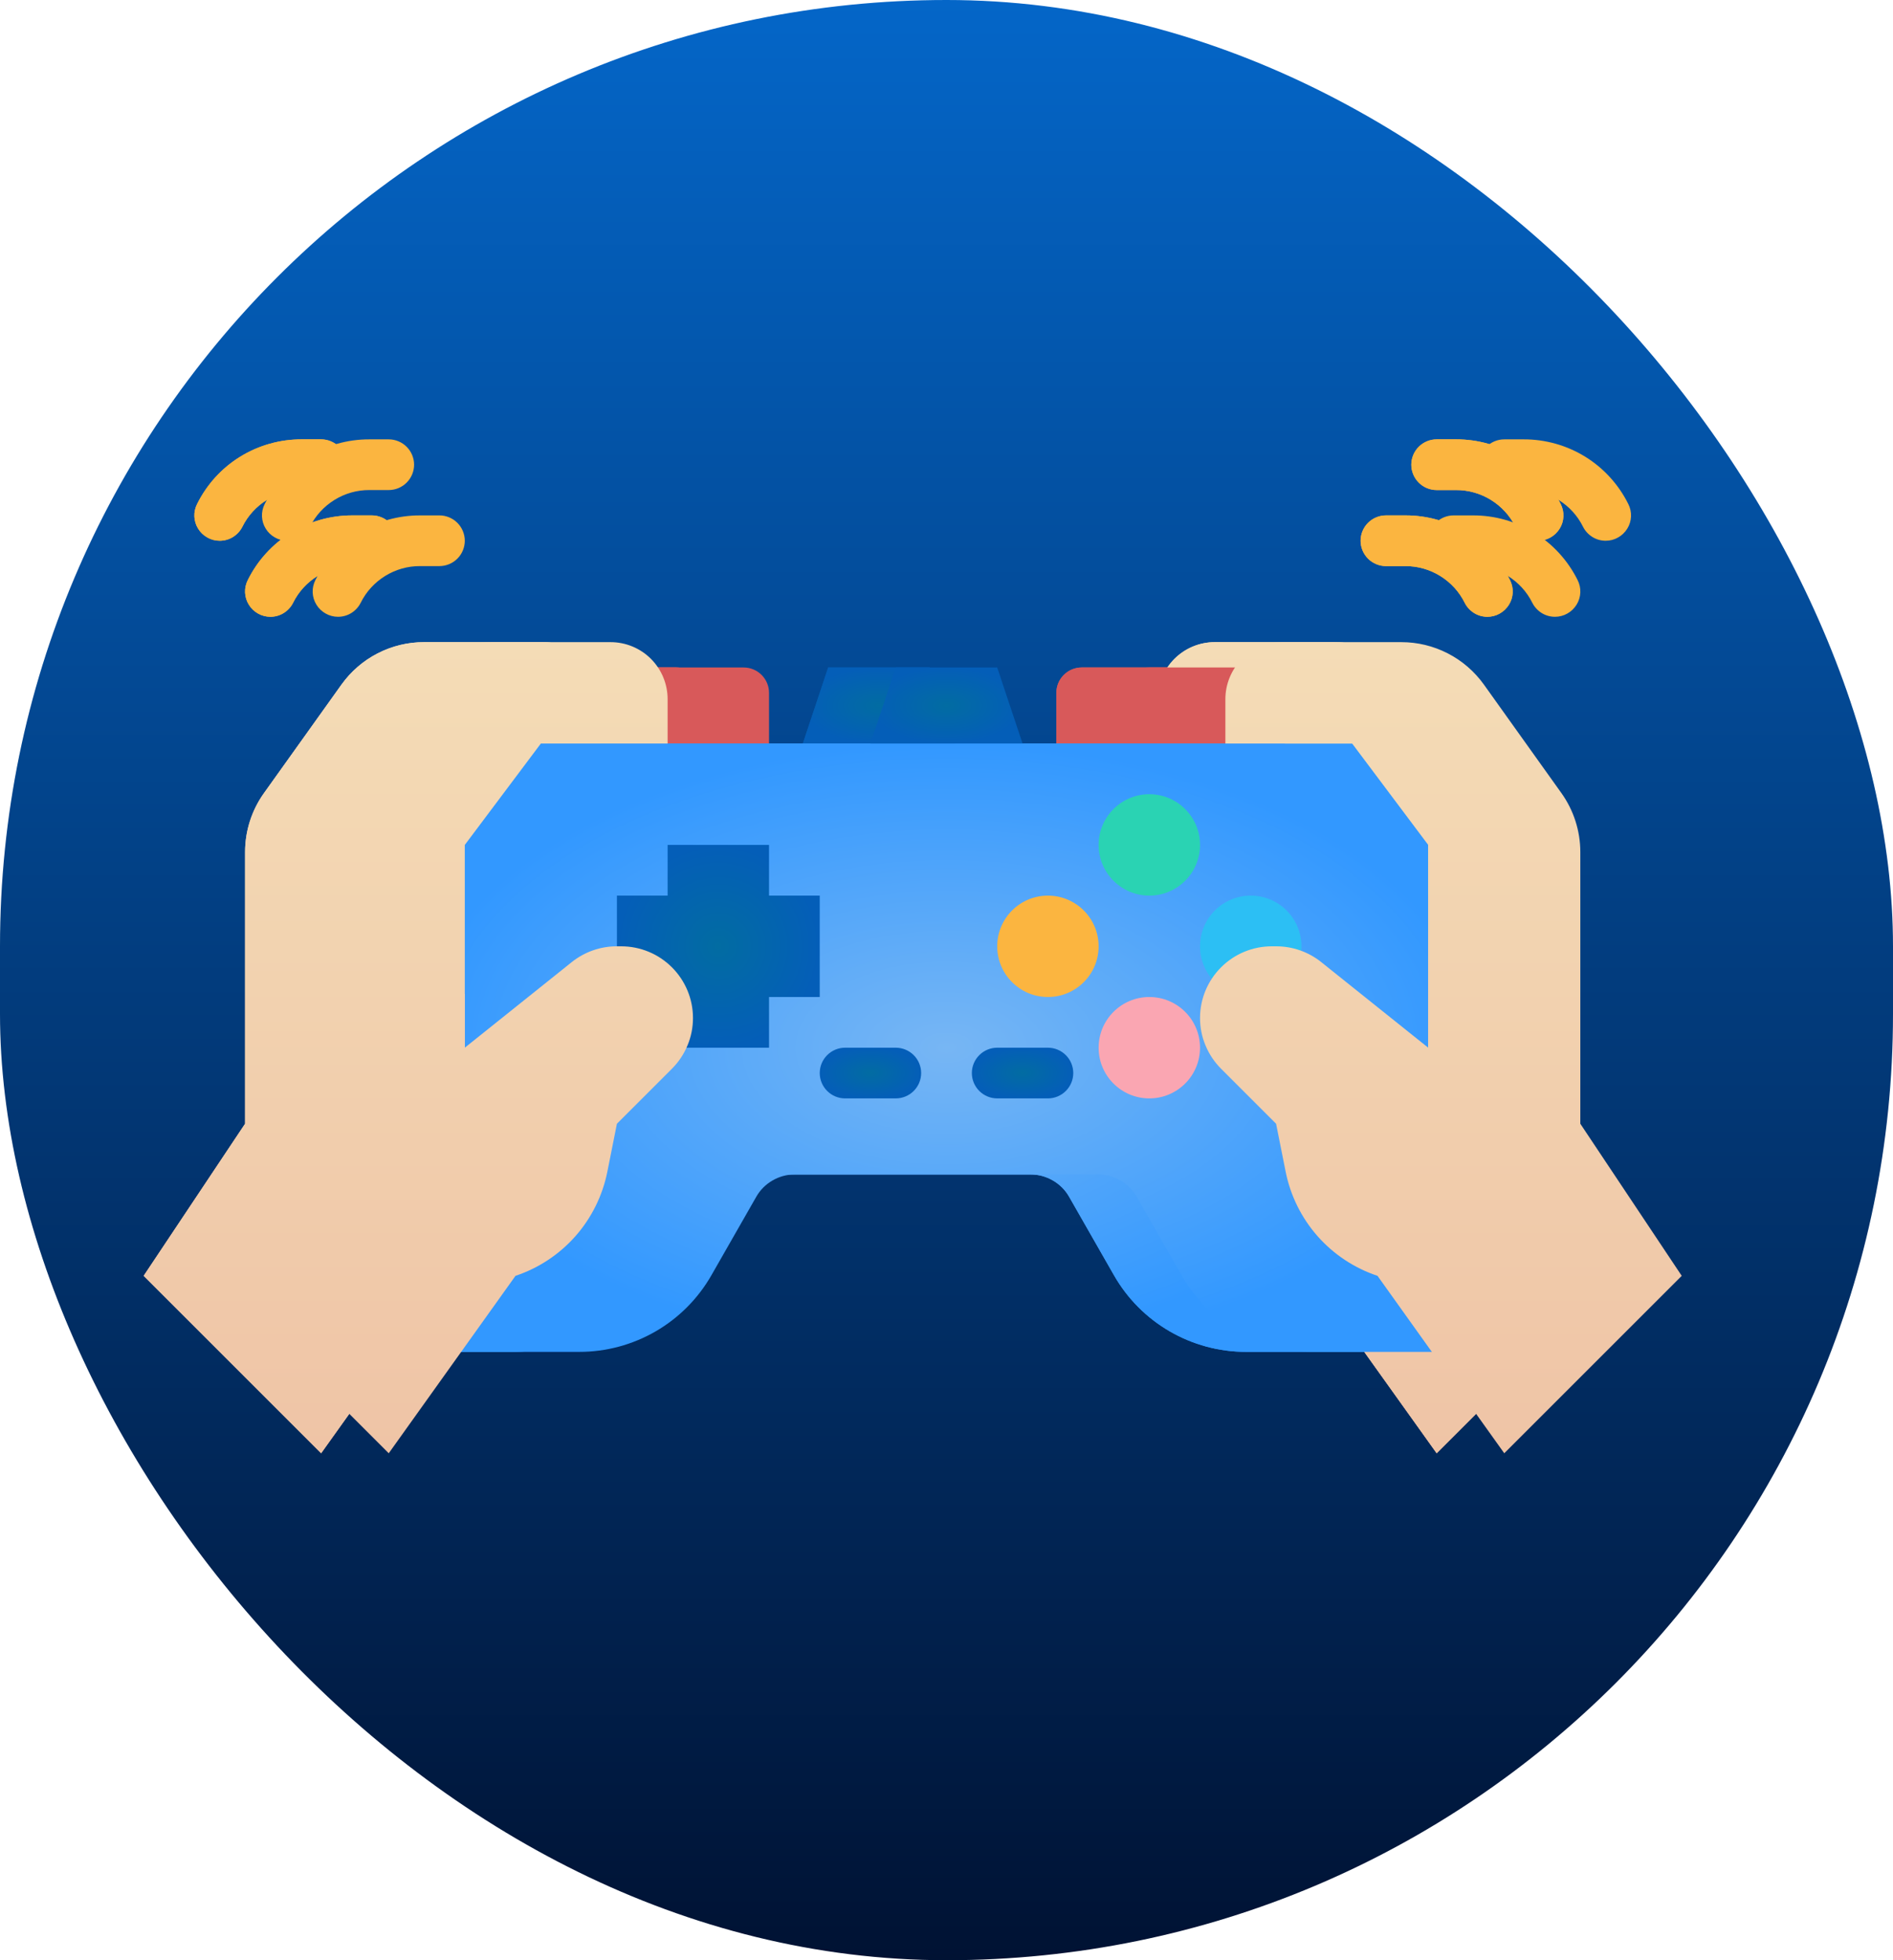 <svg width="28" height="29" viewBox="0 0 28 29" fill="none" xmlns="http://www.w3.org/2000/svg">
<rect width="28" height="29" rx="14" fill="url(#paint0_linear)"/>
<path d="M10.375 11H8.125V9.875H10C10.1 9.875 10.195 9.915 10.265 9.985C10.335 10.055 10.375 10.15 10.375 10.25V11Z" fill="#D8595A"/>
<path d="M15.625 11H17.875V9.875H16C15.9 9.875 15.805 9.915 15.735 9.985C15.665 10.055 15.625 10.15 15.625 10.25V11Z" fill="#D8595A"/>
<path d="M20.125 17.375V11H5.875V17.375L5.125 20H7.569C7.966 20 8.356 19.895 8.699 19.696C9.042 19.497 9.326 19.211 9.523 18.866L10.186 17.706C10.243 17.605 10.326 17.522 10.427 17.464C10.527 17.406 10.64 17.375 10.756 17.375H15.244C15.36 17.375 15.473 17.406 15.573 17.464C15.674 17.522 15.757 17.605 15.814 17.706L16.477 18.866C16.674 19.211 16.958 19.497 17.301 19.696C17.644 19.895 18.034 20 18.431 20H20.875L20.125 17.375Z" fill="url(#paint1_radial)"/>
<path d="M11.125 13.25H10.375V12.5H8.875V13.25H8.125V14.75H8.875V15.5H10.375V14.75H11.125V13.25Z" fill="url(#paint2_radial)"/>
<path d="M14.5 14.75C14.914 14.75 15.25 14.414 15.25 14C15.25 13.586 14.914 13.25 14.5 13.25C14.086 13.25 13.75 13.586 13.75 14C13.75 14.414 14.086 14.75 14.5 14.75Z" fill="#FBB540"/>
<path d="M16 13.25C16.414 13.25 16.75 12.914 16.75 12.5C16.75 12.086 16.414 11.75 16 11.75C15.586 11.75 15.25 12.086 15.25 12.5C15.25 12.914 15.586 13.25 16 13.25Z" fill="#2AD3B3"/>
<path d="M16 16.25C16.414 16.25 16.75 15.914 16.75 15.5C16.75 15.086 16.414 14.75 16 14.75C15.586 14.75 15.25 15.086 15.25 15.5C15.25 15.914 15.586 16.25 16 16.25Z" fill="#FAA6B2"/>
<path d="M17.5 14.75C17.914 14.75 18.25 14.414 18.25 14C18.25 13.586 17.914 13.25 17.5 13.25C17.086 13.25 16.75 13.586 16.75 14C16.75 14.414 17.086 14.75 17.5 14.75Z" fill="#2CBFF4"/>
<path d="M4.75 21.5L6.625 18.875C6.967 18.761 7.272 18.559 7.511 18.289C7.749 18.019 7.912 17.69 7.983 17.337L8.125 16.625L8.939 15.811C9.038 15.712 9.116 15.595 9.169 15.466C9.223 15.338 9.25 15.2 9.25 15.061C9.25 14.779 9.138 14.51 8.939 14.311C8.74 14.112 8.471 14 8.189 14H8.122C7.881 14 7.648 14.082 7.459 14.232L5.875 15.5V12.5L7 11H8.875V10.344C8.875 10.12 8.786 9.905 8.628 9.747C8.47 9.589 8.255 9.5 8.031 9.5H6.272C6.033 9.5 5.798 9.557 5.586 9.666C5.373 9.775 5.19 9.934 5.051 10.128L3.904 11.734C3.723 11.988 3.625 12.293 3.625 12.606V16.625L2.125 18.875L4.75 21.5Z" fill="url(#paint3_linear)"/>
<path d="M21.25 21.5L19.375 18.875C19.033 18.761 18.728 18.559 18.489 18.289C18.251 18.019 18.088 17.69 18.017 17.337L17.875 16.625L17.061 15.811C16.962 15.712 16.884 15.595 16.831 15.466C16.777 15.338 16.75 15.2 16.75 15.061C16.75 14.779 16.862 14.51 17.061 14.311C17.26 14.112 17.529 14 17.811 14H17.878C18.119 14 18.352 14.082 18.541 14.232L20.125 15.5V12.5L19 11H17.125V10.344C17.125 10.12 17.214 9.905 17.372 9.747C17.53 9.589 17.745 9.5 17.969 9.5H19.728C19.967 9.5 20.202 9.557 20.414 9.666C20.627 9.775 20.81 9.934 20.949 10.128L22.096 11.734C22.277 11.988 22.375 12.293 22.375 12.606V16.625L23.875 18.875L21.25 21.5Z" fill="url(#paint4_linear)"/>
<path d="M12.25 16.25H11.5C11.4 16.25 11.305 16.21 11.235 16.14C11.165 16.07 11.125 15.975 11.125 15.875C11.125 15.775 11.165 15.68 11.235 15.61C11.305 15.54 11.4 15.5 11.5 15.5H12.25C12.35 15.5 12.445 15.54 12.515 15.61C12.585 15.68 12.625 15.775 12.625 15.875C12.625 15.975 12.585 16.07 12.515 16.14C12.445 16.21 12.35 16.25 12.25 16.25Z" fill="url(#paint5_radial)"/>
<path d="M14.5 16.25H13.75C13.65 16.25 13.555 16.21 13.485 16.14C13.415 16.07 13.375 15.975 13.375 15.875C13.375 15.775 13.415 15.68 13.485 15.61C13.555 15.54 13.65 15.5 13.75 15.5H14.5C14.6 15.5 14.695 15.54 14.765 15.61C14.835 15.68 14.875 15.775 14.875 15.875C14.875 15.975 14.835 16.07 14.765 16.14C14.695 16.21 14.6 16.25 14.5 16.25Z" fill="url(#paint6_radial)"/>
<path d="M14.125 11H11.875L12.25 9.875H13.75L14.125 11Z" fill="url(#paint7_radial)"/>
<path d="M4 9.125C3.936 9.125 3.873 9.109 3.817 9.077C3.761 9.046 3.714 9.001 3.681 8.947C3.647 8.893 3.628 8.831 3.625 8.767C3.622 8.703 3.636 8.639 3.665 8.582C3.808 8.294 4.028 8.051 4.302 7.882C4.576 7.713 4.892 7.624 5.214 7.625H5.5C5.599 7.625 5.695 7.665 5.765 7.735C5.835 7.805 5.875 7.901 5.875 8C5.875 8.099 5.835 8.195 5.765 8.265C5.695 8.335 5.599 8.375 5.5 8.375H5.214C5.031 8.374 4.852 8.425 4.697 8.521C4.542 8.617 4.416 8.754 4.335 8.918C4.304 8.98 4.256 9.032 4.197 9.069C4.138 9.106 4.069 9.125 4 9.125Z" fill="#FBB540"/>
<path d="M3.25 8C3.186 8 3.123 7.984 3.067 7.952C3.011 7.921 2.964 7.876 2.931 7.822C2.897 7.768 2.878 7.706 2.875 7.642C2.872 7.578 2.886 7.514 2.915 7.457C3.058 7.169 3.278 6.926 3.552 6.757C3.826 6.588 4.142 6.499 4.464 6.5H4.75C4.849 6.5 4.945 6.54 5.015 6.61C5.085 6.68 5.125 6.776 5.125 6.875C5.125 6.974 5.085 7.07 5.015 7.14C4.945 7.21 4.849 7.25 4.75 7.25H4.464C4.281 7.249 4.102 7.3 3.947 7.396C3.792 7.492 3.666 7.629 3.585 7.793C3.554 7.855 3.506 7.907 3.447 7.944C3.388 7.981 3.319 8 3.25 8Z" fill="#FBB540"/>
<path d="M22 9.125C21.931 9.125 21.862 9.106 21.803 9.069C21.744 9.032 21.696 8.98 21.665 8.918C21.584 8.754 21.458 8.617 21.303 8.521C21.148 8.425 20.969 8.374 20.787 8.375H20.5C20.401 8.375 20.305 8.335 20.235 8.265C20.165 8.195 20.125 8.099 20.125 8C20.125 7.901 20.165 7.805 20.235 7.735C20.305 7.665 20.401 7.625 20.5 7.625H20.787C21.108 7.624 21.424 7.713 21.698 7.882C21.971 8.051 22.192 8.294 22.335 8.582C22.364 8.639 22.378 8.703 22.375 8.767C22.372 8.831 22.353 8.893 22.319 8.947C22.285 9.001 22.239 9.046 22.183 9.077C22.127 9.109 22.064 9.125 22 9.125Z" fill="#FBB540"/>
<path d="M22.75 8C22.681 8 22.612 7.981 22.553 7.944C22.494 7.907 22.446 7.855 22.415 7.793C22.334 7.629 22.208 7.492 22.053 7.396C21.898 7.3 21.719 7.249 21.537 7.25H21.25C21.151 7.25 21.055 7.21 20.985 7.14C20.915 7.07 20.875 6.974 20.875 6.875C20.875 6.776 20.915 6.68 20.985 6.61C21.055 6.54 21.151 6.5 21.25 6.5H21.537C21.858 6.499 22.174 6.588 22.448 6.757C22.721 6.926 22.942 7.169 23.085 7.457C23.114 7.514 23.128 7.578 23.125 7.642C23.122 7.706 23.103 7.768 23.069 7.822C23.035 7.876 22.989 7.921 22.933 7.952C22.877 7.984 22.814 8 22.75 8Z" fill="#FBB540"/>
<path d="M10.375 11H8.125V9.875H10C10.1 9.875 10.195 9.915 10.265 9.985C10.335 10.055 10.375 10.15 10.375 10.25V11Z" fill="#D8595A"/>
<path d="M15.625 11H17.875V9.875H16C15.9 9.875 15.805 9.915 15.735 9.985C15.665 10.055 15.625 10.15 15.625 10.25V11Z" fill="#D8595A"/>
<path d="M20.125 17.375V11H5.875V17.375L5.125 20H7.569C7.966 20 8.356 19.895 8.699 19.696C9.042 19.497 9.326 19.211 9.523 18.866L10.186 17.706C10.243 17.605 10.326 17.522 10.427 17.464C10.527 17.406 10.64 17.375 10.756 17.375H15.244C15.36 17.375 15.473 17.406 15.573 17.464C15.674 17.522 15.757 17.605 15.814 17.706L16.477 18.866C16.674 19.211 16.958 19.497 17.301 19.696C17.644 19.895 18.034 20 18.431 20H20.875L20.125 17.375Z" fill="url(#paint8_radial)"/>
<path d="M11.125 13.25H10.375V12.5H8.875V13.25H8.125V14.75H8.875V15.5H10.375V14.75H11.125V13.25Z" fill="url(#paint9_radial)"/>
<path d="M14.5 14.75C14.914 14.75 15.25 14.414 15.25 14C15.25 13.586 14.914 13.25 14.5 13.25C14.086 13.25 13.75 13.586 13.75 14C13.75 14.414 14.086 14.75 14.5 14.75Z" fill="#FBB540"/>
<path d="M16 13.25C16.414 13.25 16.75 12.914 16.75 12.5C16.75 12.086 16.414 11.75 16 11.75C15.586 11.75 15.25 12.086 15.25 12.5C15.25 12.914 15.586 13.25 16 13.25Z" fill="#2AD3B3"/>
<path d="M16 16.25C16.414 16.25 16.75 15.914 16.75 15.5C16.75 15.086 16.414 14.75 16 14.75C15.586 14.75 15.25 15.086 15.25 15.5C15.25 15.914 15.586 16.25 16 16.25Z" fill="#FAA6B2"/>
<path d="M17.5 14.75C17.914 14.75 18.25 14.414 18.25 14C18.25 13.586 17.914 13.25 17.5 13.25C17.086 13.25 16.75 13.586 16.75 14C16.75 14.414 17.086 14.75 17.5 14.75Z" fill="#2CBFF4"/>
<path d="M4.75 21.5L6.625 18.875C6.967 18.761 7.272 18.559 7.511 18.289C7.749 18.019 7.912 17.69 7.983 17.337L8.125 16.625L8.939 15.811C9.038 15.712 9.116 15.595 9.169 15.466C9.223 15.338 9.25 15.2 9.25 15.061C9.25 14.779 9.138 14.51 8.939 14.311C8.74 14.112 8.471 14 8.189 14H8.122C7.881 14 7.648 14.082 7.459 14.232L5.875 15.5V12.5L7 11H8.875V10.344C8.875 10.12 8.786 9.905 8.628 9.747C8.47 9.589 8.255 9.5 8.031 9.5H6.272C6.033 9.5 5.798 9.557 5.586 9.666C5.373 9.775 5.19 9.934 5.051 10.128L3.904 11.734C3.723 11.988 3.625 12.293 3.625 12.606V16.625L2.125 18.875L4.75 21.5Z" fill="url(#paint10_linear)"/>
<path d="M21.25 21.5L19.375 18.875C19.033 18.761 18.728 18.559 18.489 18.289C18.251 18.019 18.088 17.69 18.017 17.337L17.875 16.625L17.061 15.811C16.962 15.712 16.884 15.595 16.831 15.466C16.777 15.338 16.75 15.2 16.75 15.061C16.75 14.779 16.862 14.51 17.061 14.311C17.26 14.112 17.529 14 17.811 14H17.878C18.119 14 18.352 14.082 18.541 14.232L20.125 15.5V12.5L19 11H17.125V10.344C17.125 10.12 17.214 9.905 17.372 9.747C17.53 9.589 17.745 9.5 17.969 9.5H19.728C19.967 9.5 20.202 9.557 20.414 9.666C20.627 9.775 20.81 9.934 20.949 10.128L22.096 11.734C22.277 11.988 22.375 12.293 22.375 12.606V16.625L23.875 18.875L21.25 21.5Z" fill="url(#paint11_linear)"/>
<path d="M12.25 16.25H11.5C11.4 16.25 11.305 16.21 11.235 16.14C11.165 16.07 11.125 15.975 11.125 15.875C11.125 15.775 11.165 15.68 11.235 15.61C11.305 15.54 11.4 15.5 11.5 15.5H12.25C12.35 15.5 12.445 15.54 12.515 15.61C12.585 15.68 12.625 15.775 12.625 15.875C12.625 15.975 12.585 16.07 12.515 16.14C12.445 16.21 12.35 16.25 12.25 16.25Z" fill="url(#paint12_radial)"/>
<path d="M14.5 16.25H13.75C13.65 16.25 13.555 16.21 13.485 16.14C13.415 16.07 13.375 15.975 13.375 15.875C13.375 15.775 13.415 15.68 13.485 15.61C13.555 15.54 13.65 15.5 13.75 15.5H14.5C14.6 15.5 14.695 15.54 14.765 15.61C14.835 15.68 14.875 15.775 14.875 15.875C14.875 15.975 14.835 16.07 14.765 16.14C14.695 16.21 14.6 16.25 14.5 16.25Z" fill="url(#paint13_radial)"/>
<path d="M14.125 11H11.875L12.25 9.875H13.75L14.125 11Z" fill="url(#paint14_radial)"/>
<path d="M4 9.125C3.936 9.125 3.873 9.109 3.817 9.077C3.761 9.046 3.714 9.001 3.681 8.947C3.647 8.893 3.628 8.831 3.625 8.767C3.622 8.703 3.636 8.639 3.665 8.582C3.808 8.294 4.028 8.051 4.302 7.882C4.576 7.713 4.892 7.624 5.214 7.625H5.5C5.599 7.625 5.695 7.665 5.765 7.735C5.835 7.805 5.875 7.901 5.875 8C5.875 8.099 5.835 8.195 5.765 8.265C5.695 8.335 5.599 8.375 5.5 8.375H5.214C5.031 8.374 4.852 8.425 4.697 8.521C4.542 8.617 4.416 8.754 4.335 8.918C4.304 8.98 4.256 9.032 4.197 9.069C4.138 9.106 4.069 9.125 4 9.125Z" fill="#FBB540"/>
<path d="M3.25 8C3.186 8 3.123 7.984 3.067 7.952C3.011 7.921 2.964 7.876 2.931 7.822C2.897 7.768 2.878 7.706 2.875 7.642C2.872 7.578 2.886 7.514 2.915 7.457C3.058 7.169 3.278 6.926 3.552 6.757C3.826 6.588 4.142 6.499 4.464 6.5H4.75C4.849 6.5 4.945 6.54 5.015 6.61C5.085 6.68 5.125 6.776 5.125 6.875C5.125 6.974 5.085 7.07 5.015 7.14C4.945 7.21 4.849 7.25 4.75 7.25H4.464C4.281 7.249 4.102 7.3 3.947 7.396C3.792 7.492 3.666 7.629 3.585 7.793C3.554 7.855 3.506 7.907 3.447 7.944C3.388 7.981 3.319 8 3.25 8Z" fill="#FBB540"/>
<path d="M22 9.125C21.931 9.125 21.862 9.106 21.803 9.069C21.744 9.032 21.696 8.98 21.665 8.918C21.584 8.754 21.458 8.617 21.303 8.521C21.148 8.425 20.969 8.374 20.787 8.375H20.5C20.401 8.375 20.305 8.335 20.235 8.265C20.165 8.195 20.125 8.099 20.125 8C20.125 7.901 20.165 7.805 20.235 7.735C20.305 7.665 20.401 7.625 20.5 7.625H20.787C21.108 7.624 21.424 7.713 21.698 7.882C21.971 8.051 22.192 8.294 22.335 8.582C22.364 8.639 22.378 8.703 22.375 8.767C22.372 8.831 22.353 8.893 22.319 8.947C22.285 9.001 22.239 9.046 22.183 9.077C22.127 9.109 22.064 9.125 22 9.125Z" fill="#FBB540"/>
<path d="M22.75 8C22.681 8 22.612 7.981 22.553 7.944C22.494 7.907 22.446 7.855 22.415 7.793C22.334 7.629 22.208 7.492 22.053 7.396C21.898 7.3 21.719 7.249 21.537 7.25H21.25C21.151 7.25 21.055 7.21 20.985 7.14C20.915 7.07 20.875 6.974 20.875 6.875C20.875 6.776 20.915 6.68 20.985 6.61C21.055 6.54 21.151 6.5 21.25 6.5H21.537C21.858 6.499 22.174 6.588 22.448 6.757C22.721 6.926 22.942 7.169 23.085 7.457C23.114 7.514 23.128 7.578 23.125 7.642C23.122 7.706 23.103 7.768 23.069 7.822C23.035 7.876 22.989 7.921 22.933 7.952C22.877 7.984 22.814 8 22.75 8Z" fill="#FBB540"/>
<path d="M11.375 11H9.125V9.875H11C11.1 9.875 11.195 9.915 11.265 9.985C11.335 10.055 11.375 10.15 11.375 10.25V11Z" fill="#D8595A"/>
<path d="M16.625 11H18.875V9.875H17C16.901 9.875 16.805 9.915 16.735 9.985C16.665 10.055 16.625 10.15 16.625 10.25V11Z" fill="#D8595A"/>
<path d="M21.125 17.375V11H6.875V17.375L6.125 20H8.569C8.966 20 9.356 19.895 9.699 19.696C10.042 19.497 10.326 19.211 10.523 18.866L11.186 17.706C11.243 17.605 11.326 17.522 11.427 17.464C11.527 17.406 11.64 17.375 11.756 17.375H16.244C16.36 17.375 16.474 17.406 16.573 17.464C16.674 17.522 16.757 17.605 16.814 17.706L17.477 18.866C17.674 19.211 17.958 19.497 18.301 19.696C18.644 19.895 19.034 20 19.431 20H21.875L21.125 17.375Z" fill="url(#paint15_radial)"/>
<path d="M12.125 13.25H11.375V12.5H9.875V13.25H9.125V14.75H9.875V15.5H11.375V14.75H12.125V13.25Z" fill="url(#paint16_radial)"/>
<path d="M15.5 14.75C15.914 14.75 16.25 14.414 16.25 14C16.25 13.586 15.914 13.25 15.5 13.25C15.086 13.25 14.75 13.586 14.75 14C14.75 14.414 15.086 14.75 15.5 14.75Z" fill="#FBB540"/>
<path d="M17 13.25C17.414 13.25 17.75 12.914 17.75 12.5C17.75 12.086 17.414 11.75 17 11.75C16.586 11.75 16.25 12.086 16.25 12.5C16.25 12.914 16.586 13.25 17 13.25Z" fill="#2AD3B3"/>
<path d="M17 16.25C17.414 16.25 17.75 15.914 17.75 15.5C17.75 15.086 17.414 14.75 17 14.75C16.586 14.75 16.25 15.086 16.25 15.5C16.25 15.914 16.586 16.25 17 16.25Z" fill="#FAA6B2"/>
<path d="M18.5 14.75C18.914 14.75 19.25 14.414 19.25 14C19.25 13.586 18.914 13.25 18.5 13.25C18.086 13.25 17.75 13.586 17.75 14C17.75 14.414 18.086 14.75 18.5 14.75Z" fill="#2CBFF4"/>
<path d="M5.75 21.5L7.625 18.875C7.967 18.761 8.272 18.559 8.511 18.289C8.749 18.019 8.912 17.69 8.983 17.337L9.125 16.625L9.939 15.811C10.038 15.712 10.116 15.595 10.169 15.466C10.223 15.338 10.25 15.2 10.25 15.061C10.25 14.779 10.138 14.51 9.939 14.311C9.74 14.112 9.471 14 9.189 14H9.122C8.881 14 8.648 14.082 8.459 14.232L6.875 15.5V12.5L8 11H9.875V10.344C9.875 10.12 9.786 9.905 9.628 9.747C9.47 9.589 9.255 9.5 9.031 9.5H7.272C7.033 9.5 6.798 9.557 6.586 9.666C6.373 9.775 6.19 9.934 6.051 10.128L4.904 11.734C4.723 11.988 4.625 12.293 4.625 12.606V16.625L3.125 18.875L5.75 21.5Z" fill="url(#paint17_linear)"/>
<path d="M22.25 21.5L20.375 18.875C20.033 18.761 19.728 18.559 19.489 18.289C19.251 18.019 19.088 17.69 19.017 17.337L18.875 16.625L18.061 15.811C17.962 15.712 17.884 15.595 17.831 15.466C17.777 15.338 17.75 15.2 17.75 15.061C17.75 14.779 17.862 14.51 18.061 14.311C18.26 14.112 18.529 14 18.811 14H18.878C19.119 14 19.352 14.082 19.541 14.232L21.125 15.5V12.5L20 11H18.125V10.344C18.125 10.12 18.214 9.905 18.372 9.747C18.53 9.589 18.745 9.5 18.969 9.5H20.728C20.967 9.5 21.202 9.557 21.414 9.666C21.627 9.775 21.81 9.934 21.949 10.128L23.096 11.734C23.277 11.988 23.375 12.293 23.375 12.606V16.625L24.875 18.875L22.25 21.5Z" fill="url(#paint18_linear)"/>
<path d="M13.25 16.25H12.5C12.4 16.25 12.305 16.21 12.235 16.14C12.165 16.07 12.125 15.975 12.125 15.875C12.125 15.775 12.165 15.68 12.235 15.61C12.305 15.54 12.4 15.5 12.5 15.5H13.25C13.35 15.5 13.445 15.54 13.515 15.61C13.585 15.68 13.625 15.775 13.625 15.875C13.625 15.975 13.585 16.07 13.515 16.14C13.445 16.21 13.35 16.25 13.25 16.25Z" fill="url(#paint19_radial)"/>
<path d="M15.5 16.25H14.75C14.65 16.25 14.555 16.21 14.485 16.14C14.415 16.07 14.375 15.975 14.375 15.875C14.375 15.775 14.415 15.68 14.485 15.61C14.555 15.54 14.65 15.5 14.75 15.5H15.5C15.6 15.5 15.695 15.54 15.765 15.61C15.835 15.68 15.875 15.775 15.875 15.875C15.875 15.975 15.835 16.07 15.765 16.14C15.695 16.21 15.6 16.25 15.5 16.25Z" fill="url(#paint20_radial)"/>
<path d="M15.125 11H12.875L13.25 9.875H14.75L15.125 11Z" fill="url(#paint21_radial)"/>
<path d="M5 9.125C4.936 9.125 4.873 9.109 4.817 9.077C4.761 9.046 4.714 9.001 4.681 8.947C4.647 8.893 4.628 8.831 4.625 8.767C4.622 8.703 4.636 8.639 4.665 8.582C4.808 8.294 5.028 8.051 5.302 7.882C5.576 7.713 5.892 7.624 6.214 7.625H6.5C6.599 7.625 6.695 7.665 6.765 7.735C6.835 7.805 6.875 7.901 6.875 8C6.875 8.099 6.835 8.195 6.765 8.265C6.695 8.335 6.599 8.375 6.5 8.375H6.214C6.031 8.374 5.852 8.425 5.697 8.521C5.542 8.617 5.416 8.754 5.335 8.918C5.304 8.98 5.256 9.032 5.197 9.069C5.138 9.106 5.069 9.125 5 9.125Z" fill="#FBB540"/>
<path d="M4.25 8C4.186 8 4.123 7.984 4.067 7.952C4.011 7.921 3.964 7.876 3.931 7.822C3.897 7.768 3.878 7.706 3.875 7.642C3.872 7.578 3.886 7.514 3.915 7.457C4.058 7.169 4.278 6.926 4.552 6.757C4.826 6.588 5.142 6.499 5.464 6.5H5.75C5.849 6.5 5.945 6.54 6.015 6.61C6.085 6.68 6.125 6.776 6.125 6.875C6.125 6.974 6.085 7.07 6.015 7.14C5.945 7.21 5.849 7.25 5.75 7.25H5.464C5.281 7.249 5.102 7.3 4.947 7.396C4.792 7.492 4.666 7.629 4.585 7.793C4.554 7.855 4.506 7.907 4.447 7.944C4.388 7.981 4.319 8 4.25 8Z" fill="#FBB540"/>
<path d="M23 9.125C22.931 9.125 22.862 9.106 22.803 9.069C22.744 9.032 22.696 8.98 22.665 8.918C22.584 8.754 22.458 8.617 22.303 8.521C22.148 8.425 21.969 8.374 21.787 8.375H21.5C21.401 8.375 21.305 8.335 21.235 8.265C21.165 8.195 21.125 8.099 21.125 8C21.125 7.901 21.165 7.805 21.235 7.735C21.305 7.665 21.401 7.625 21.5 7.625H21.787C22.108 7.624 22.424 7.713 22.698 7.882C22.971 8.051 23.192 8.294 23.335 8.582C23.364 8.639 23.378 8.703 23.375 8.767C23.372 8.831 23.353 8.893 23.319 8.947C23.285 9.001 23.239 9.046 23.183 9.077C23.127 9.109 23.064 9.125 23 9.125Z" fill="#FBB540"/>
<path d="M23.75 8C23.681 8 23.612 7.981 23.553 7.944C23.494 7.907 23.446 7.855 23.415 7.793C23.334 7.629 23.208 7.492 23.053 7.396C22.898 7.3 22.719 7.249 22.537 7.25H22.25C22.151 7.25 22.055 7.21 21.985 7.14C21.915 7.07 21.875 6.974 21.875 6.875C21.875 6.776 21.915 6.68 21.985 6.61C22.055 6.54 22.151 6.5 22.25 6.5H22.537C22.858 6.499 23.174 6.588 23.448 6.757C23.721 6.926 23.942 7.169 24.085 7.457C24.114 7.514 24.128 7.578 24.125 7.642C24.122 7.706 24.103 7.768 24.069 7.822C24.035 7.876 23.989 7.921 23.933 7.952C23.877 7.984 23.814 8 23.75 8Z" fill="#FBB540"/>
<defs>
<linearGradient id="paint0_linear" x1="14" y1="0" x2="14" y2="29" gradientUnits="userSpaceOnUse">
<stop stop-color="#0466C8"/>
<stop offset="1" stop-color="#001233"/>
</linearGradient>
<radialGradient id="paint1_radial" cx="0" cy="0" r="1" gradientUnits="userSpaceOnUse" gradientTransform="translate(13 15.5) rotate(90) scale(4.5 7.875)">
<stop stop-color="#77B6F4"/>
<stop offset="1" stop-color="#3298FF"/>
</radialGradient>
<radialGradient id="paint2_radial" cx="0" cy="0" r="1" gradientUnits="userSpaceOnUse" gradientTransform="translate(9.625 14) rotate(90) scale(1.5)">
<stop stop-color="#026CA2"/>
<stop offset="1" stop-color="#045EB8"/>
</radialGradient>
<linearGradient id="paint3_linear" x1="5.688" y1="9.5" x2="5.688" y2="21.5" gradientUnits="userSpaceOnUse">
<stop stop-color="#F4DCB6"/>
<stop offset="1" stop-color="#EFC4A6"/>
</linearGradient>
<linearGradient id="paint4_linear" x1="20.312" y1="9.5" x2="20.312" y2="21.5" gradientUnits="userSpaceOnUse">
<stop stop-color="#F4DCB6"/>
<stop offset="1" stop-color="#EFC4A6"/>
</linearGradient>
<radialGradient id="paint5_radial" cx="0" cy="0" r="1" gradientUnits="userSpaceOnUse" gradientTransform="translate(11.875 15.875) rotate(90) scale(0.375 0.75)">
<stop stop-color="#026CA2"/>
<stop offset="1" stop-color="#045EB8"/>
</radialGradient>
<radialGradient id="paint6_radial" cx="0" cy="0" r="1" gradientUnits="userSpaceOnUse" gradientTransform="translate(14.125 15.875) rotate(90) scale(0.375 0.75)">
<stop stop-color="#026CA2"/>
<stop offset="1" stop-color="#045EB8"/>
</radialGradient>
<radialGradient id="paint7_radial" cx="0" cy="0" r="1" gradientUnits="userSpaceOnUse" gradientTransform="translate(13 10.438) rotate(90) scale(0.562 1.125)">
<stop stop-color="#026CA2"/>
<stop offset="1" stop-color="#045EB8"/>
</radialGradient>
<radialGradient id="paint8_radial" cx="0" cy="0" r="1" gradientUnits="userSpaceOnUse" gradientTransform="translate(13 15.5) rotate(90) scale(4.5 7.875)">
<stop stop-color="#77B6F4"/>
<stop offset="1" stop-color="#3298FF"/>
</radialGradient>
<radialGradient id="paint9_radial" cx="0" cy="0" r="1" gradientUnits="userSpaceOnUse" gradientTransform="translate(9.625 14) rotate(90) scale(1.5)">
<stop stop-color="#026CA2"/>
<stop offset="1" stop-color="#045EB8"/>
</radialGradient>
<linearGradient id="paint10_linear" x1="5.688" y1="9.5" x2="5.688" y2="21.5" gradientUnits="userSpaceOnUse">
<stop stop-color="#F4DCB6"/>
<stop offset="1" stop-color="#EFC4A6"/>
</linearGradient>
<linearGradient id="paint11_linear" x1="20.312" y1="9.5" x2="20.312" y2="21.5" gradientUnits="userSpaceOnUse">
<stop stop-color="#F4DCB6"/>
<stop offset="1" stop-color="#EFC4A6"/>
</linearGradient>
<radialGradient id="paint12_radial" cx="0" cy="0" r="1" gradientUnits="userSpaceOnUse" gradientTransform="translate(11.875 15.875) rotate(90) scale(0.375 0.75)">
<stop stop-color="#026CA2"/>
<stop offset="1" stop-color="#045EB8"/>
</radialGradient>
<radialGradient id="paint13_radial" cx="0" cy="0" r="1" gradientUnits="userSpaceOnUse" gradientTransform="translate(14.125 15.875) rotate(90) scale(0.375 0.75)">
<stop stop-color="#026CA2"/>
<stop offset="1" stop-color="#045EB8"/>
</radialGradient>
<radialGradient id="paint14_radial" cx="0" cy="0" r="1" gradientUnits="userSpaceOnUse" gradientTransform="translate(13 10.438) rotate(90) scale(0.562 1.125)">
<stop stop-color="#026CA2"/>
<stop offset="1" stop-color="#045EB8"/>
</radialGradient>
<radialGradient id="paint15_radial" cx="0" cy="0" r="1" gradientUnits="userSpaceOnUse" gradientTransform="translate(14 15.5) rotate(90) scale(4.5 7.875)">
<stop stop-color="#77B6F4"/>
<stop offset="1" stop-color="#3298FF"/>
</radialGradient>
<radialGradient id="paint16_radial" cx="0" cy="0" r="1" gradientUnits="userSpaceOnUse" gradientTransform="translate(10.625 14) rotate(90) scale(1.5)">
<stop stop-color="#026CA2"/>
<stop offset="1" stop-color="#045EB8"/>
</radialGradient>
<linearGradient id="paint17_linear" x1="6.688" y1="9.5" x2="6.688" y2="21.5" gradientUnits="userSpaceOnUse">
<stop stop-color="#F4DCB6"/>
<stop offset="1" stop-color="#EFC4A6"/>
</linearGradient>
<linearGradient id="paint18_linear" x1="21.312" y1="9.5" x2="21.312" y2="21.5" gradientUnits="userSpaceOnUse">
<stop stop-color="#F4DCB6"/>
<stop offset="1" stop-color="#EFC4A6"/>
</linearGradient>
<radialGradient id="paint19_radial" cx="0" cy="0" r="1" gradientUnits="userSpaceOnUse" gradientTransform="translate(12.875 15.875) rotate(90) scale(0.375 0.75)">
<stop stop-color="#026CA2"/>
<stop offset="1" stop-color="#045EB8"/>
</radialGradient>
<radialGradient id="paint20_radial" cx="0" cy="0" r="1" gradientUnits="userSpaceOnUse" gradientTransform="translate(15.125 15.875) rotate(90) scale(0.375 0.75)">
<stop stop-color="#026CA2"/>
<stop offset="1" stop-color="#045EB8"/>
</radialGradient>
<radialGradient id="paint21_radial" cx="0" cy="0" r="1" gradientUnits="userSpaceOnUse" gradientTransform="translate(14 10.438) rotate(90) scale(0.562 1.125)">
<stop stop-color="#026CA2"/>
<stop offset="1" stop-color="#045EB8"/>
</radialGradient>
</defs>
</svg>
